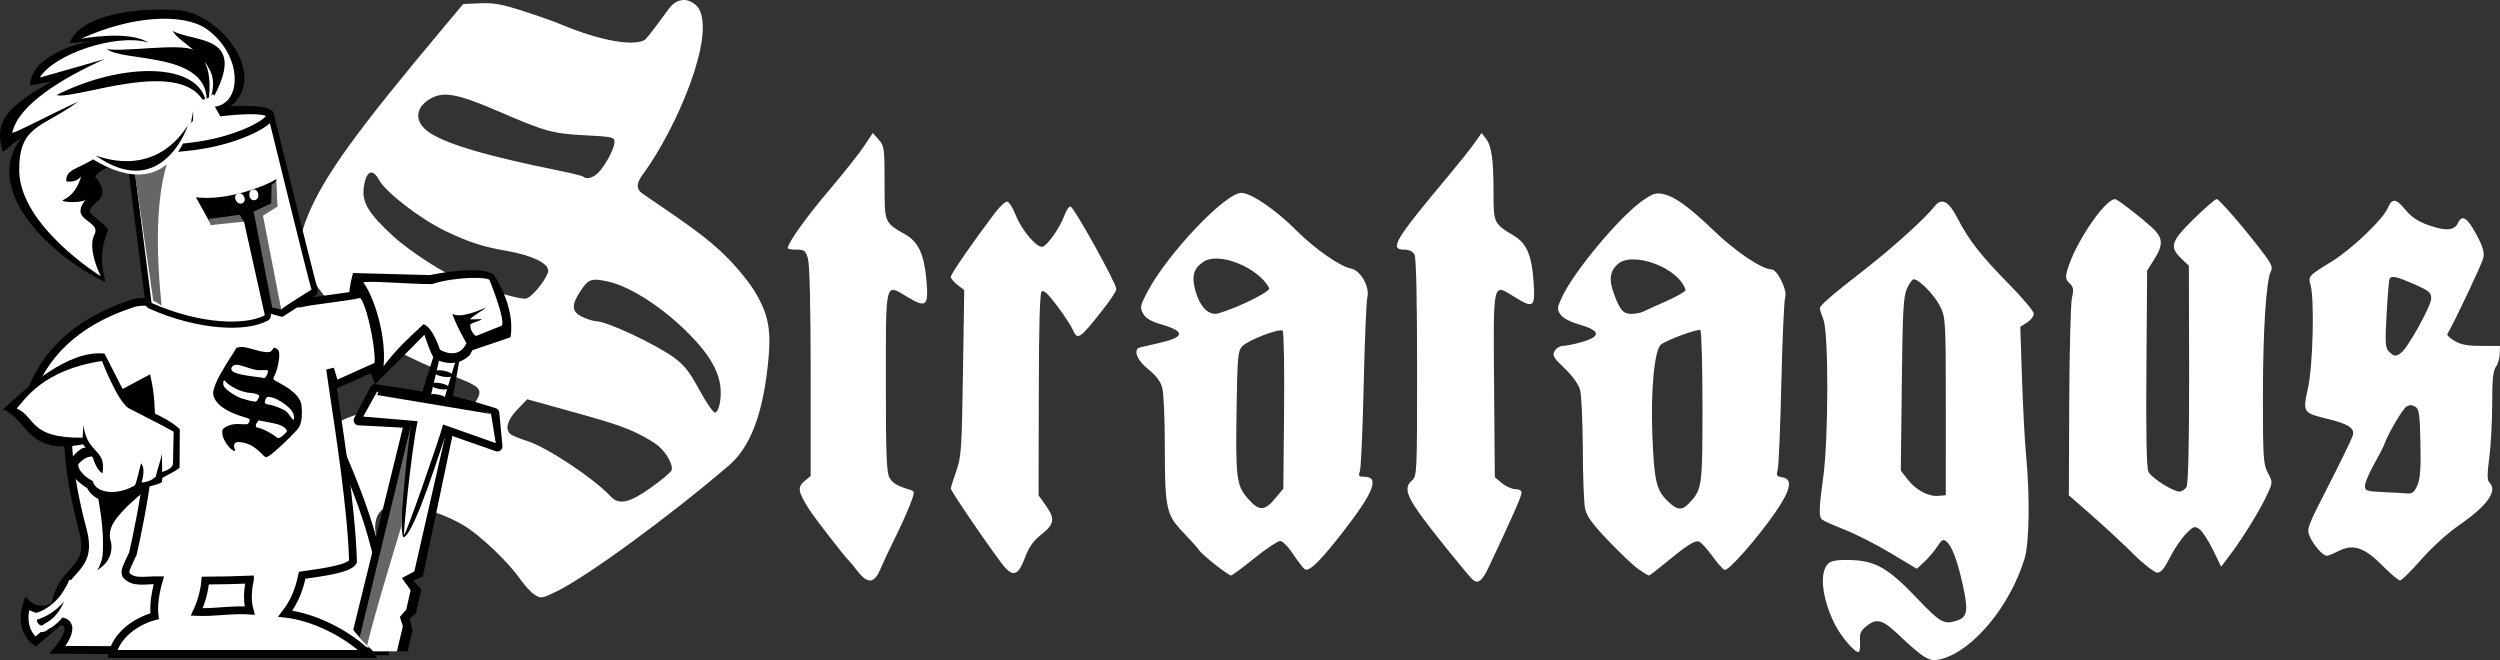 <?xml version="1.0" encoding="UTF-8" standalone="no"?>
<svg
   enable-background="new -0.003 -0.001 566.931 154.093"
   height="1014"
   viewBox="-.003 -.001 3840 1014"
   width="3840"
   version="1.1"
   id="svg27"
   sodipodi:docname="stratagus.svg"
   inkscape:version="1.3.2 (091e20e, 2023-11-25)"
   xmlns:inkscape="http://www.inkscape.org/namespaces/inkscape"
   xmlns:sodipodi="http://sodipodi.sourceforge.net/DTD/sodipodi-0.dtd"
   xmlns="http://www.w3.org/2000/svg"
   xmlns:svg="http://www.w3.org/2000/svg">
  <rect x="-.003" y="-.001" width="3840" height="1014" fill="#333333" stroke="none"/>
  <defs
     id="defs27" />
  <sodipodi:namedview
     id="namedview27"
     pagecolor="#ffffff"
     bordercolor="#000000"
     borderopacity="0.25"
     inkscape:showpageshadow="2"
     inkscape:pageopacity="0.0"
     inkscape:pagecheckerboard="0"
     inkscape:deskcolor="#d1d1d1"
     inkscape:zoom="0.11637081"
     inkscape:cx="1916.2881"
     inkscape:cy="507"
     inkscape:window-width="1312"
     inkscape:window-height="449"
     inkscape:window-x="0"
     inkscape:window-y="39"
     inkscape:window-maximized="0"
     inkscape:current-layer="svg27" />
  <g
     id="g27">
    <path
       d="m2955.99 1008.886c-6.568-3.879-22.539-17.294-35.48-29.834-28.161-27.285-37.072-30.301-52.901-17.888-9.85 7.718-11.413 11.38-10.601 24.731.516 8.617-.555 15.668-2.336 15.668-7.03 0-28.311-25.615-37.797-45.502-19.379-40.624-22.539-79.428-7.459-91.552 4.217-3.405 15.417-4.836 33.355-4.311 38.006 1.108 57.753 12.508 101.707 58.695 36.649 38.51 42.1 41.388 63.499 33.507 14.05-5.174 15.377-16.174 6.639-55.117-8.465-37.723-16.573-58.9-25.215-65.847-4.664-3.76-7.123-2.335-13.651 7.885-4.374 6.852-13.255 17.374-19.732 23.374l-11.774 10.913-40.236-24.091c-22.131-13.248-54.127-29.517-71.104-36.151-16.972-6.63-32.424-13.573-34.34-15.427-5.036-4.88-4.683-16.672 1.981-65.605 8.087-59.593 8.269-219.277.392-240.786-3.088-8.341-5.667-16.376-5.702-17.856-.392-4.338 18.386-20.358 68.392-59.293 43.625-33.963 93.049-78.628 108.374-97.945 10.471-13.185 21.395-7.295 34.713 18.707 17.003 33.207 36.133 57.705 79.065 101.247 20.983 21.287 38.157 41.784 38.157 45.54 0 3.761-4.676 9.801-10.392 13.431l-10.397 6.599 2.652 80.105c1.465 44.056 4.316 97.166 6.339 118.022 5.954 61.433 4.885 133.959-2.296 157.622-22.21 72.96-78.777 141.356-127.749 154.454-11.418 3.048-16.205 2.455-25.947-3.285zm32.765-384.617c0-135.091-.392-136.695-9.075-154.352-8.764-17.239-32.024-40.929-40.184-40.929-2.178 0-6.88 6.396-10.42 14.218-5.475 12.082-6.668 34.193-7.935 146.935l-1.503 132.716 10.23 13.244c12.68 16.42 31.68 26.718 47.128 25.558l11.742-.908zm-2169.233 288.013c-4.75-3.205-14.296-13.886-21.216-23.698-18.421-26.106-60.683-66.287-85.392-81.191-34.609-20.868-90.439-36.92-111.018-31.916-22.46 5.463-30.842 25.753-22.409 54.253 4.422 14.931-1.94 18.525-16.422 9.311-32.749-20.814-69.319-92.309-69.326-135.527 0-37.303 5.035-46.264 32.907-58.508 45.121-19.819 79.667-22.404 152.627-11.403 32.757 4.936 38.772 3.364 49.1-12.823 14.72-23.085 12.476-25.982-34.055-43.918-126.554-48.786-206.727-110.983-225.576-175.006-8.678-29.474-7.978-41.488 4.126-70.815 25.298-61.296 74.017-128.675 211.577-292.621l27.044-32.229 25.896-1.148c21.101-.908 33.374 1.306 66.265 11.943 22.207 7.18 48.328 16.407 58.048 20.504 57.148 24.098 109.225 33.95 127.994 24.222 4.609-2.376 33.031-41.951 37.63-48.214 11.47-15.603 29.29-19.447 45.062-2.058 28.482 43.248-34.597 187.388-83.459 254.32-12.197 16.02-12.482 24.551-1.07 32.281 77.016 52.188 99.162 68.729 124.357 92.883 16.37 15.695 37.203 40.684 46.285 55.527 22.602 36.929 26.904 61.046 20.733 116.254-8.559 76.574-27.551 124.835-60.066 152.638-92.016 78.676-217.386 170.284-264.276 193.104-23.288 11.329-24.122 11.42-35.362 3.8zm180.12-163.072c16.279-11.575 30.618-23.629 31.866-26.783 2.969-7.528-7.451-26.71-20.528-37.75-5.724-4.829-21.006-13.823-33.96-19.986-22.456-10.68-40.584-16.428-128.569-40.747l-38.62-10.676-15.191 15.778c-15.515 16.114-19.471 30.705-10.306 38.004 2.693 2.138 14.221 6.836 25.624 10.434 30.356 9.583 102.621 57.531 127.622 84.677 12.886 13.989 28.865 10.656 62.061-12.951zm106.208-130.995c6.104-36.986-9.886-69.477-55.858-113.497-38.162-36.544-84.679-65.492-116.233-72.335-25.477-5.522-30.124-3.84-42.607 15.303-14.078 21.612-13.104 31.523 3.88 39.369 7.609 3.523 17.079 6.393 21.046 6.393 15.824 0 91.563 35.522 119.752 56.165 15.195 11.124 23.508 21.787 38.339 49.171 10.412 19.229 21.224 34.96 24.024 34.96 2.929 0 6.179-6.583 7.657-15.529zm-293.133-161.798c11.674-8.296 29.348-32.688 29.348-40.497 0-11.784-24.668-23.623-63.523-30.492-37.757-6.666-57.604-13.098-94.153-30.498-37.753-17.98-91.876-59.555-102.059-78.396-10.142-18.767-19.929-14.306-23.468 10.695-3.326 23.426 6.777 40.317 45.248 75.715 25.544 23.509 85.866 62.245 96.932 62.245 2.295 0 7.205 1.624 10.947 3.602 21.603 11.471 72.996 28.076 92.894 30.02 2.138.392 5.681-.87 7.835-2.414zm106.529-191.434c11.287-11.894 24.578-37.189 24.578-46.78 0-7.561-2.574-8.158-44.033-10.339-51.32-2.692-61.098-5.376-133.533-36.568-64.274-27.676-85.447-31.536-105.884-19.301-24.918 14.924-23.834 38.084 2.494 53.754 29.681 17.659 88.662 34.632 196.22 56.462 19.058 3.88 35.643 7.997 36.851 9.172 4.811 4.655 15.606 1.702 23.29-6.401zm1341.827 624.443c-3.207-3.088-20.551-23.932-38.552-46.289-61.302-76.12-69.22-91.501-54.006-104.841 8.006-7.018 8.141-9.829 8.141-173.641 0-107.525-1.425-169.101-4.054-173.839-2.614-4.723-8.192-7.336-15.655-7.336-23.635 0-14.763-14.792 68.574-114.305 15.096-18.03 32.563-39.995 38.81-48.814l11.363-16.031 6.793 8.723c8.667 11.131 11.576 32.225 11.576 83.878 0 45.664.478 46.586 31.312 65.143 19.597 11.78 27.475 30.207 30.175 70.542 2.692 40.36.478 41.975-30.86 22.487-32.025-19.914-31.074-24.335-29.779 137.838l1.109 140.059 10.982 9.147c6.038 5.032 15.286 9.148 20.544 9.148 5.918 0 9.568 2.176 9.568 5.72 0 5.023-15.262 39.599-49.709 112.595-11.168 23.679-17.459 28.413-26.332 19.815zm-943.796-12.049c-6.061-7.822-12.043-15.07-13.293-16.114-5.191-4.332-54.021-67.384-61.702-79.674-16.529-26.438-17.633-33.322-6.822-42.43l9.72-8.19v-159.525c0-98.88-1.583-164.93-4.098-173.745-3.721-12.924-5.304-14.219-17.59-14.219-7.436 0-13.512-1.068-13.512-2.374 0-7.786 28.415-47.564 63.428-88.793 22.213-26.162 46.423-56.672 53.795-67.803l13.409-20.24 9.042 10.189c8.571 9.655 9.05 13.141 9.05 66.195 0 62.637-.832 60.556 32.785 80.074 19.577 11.361 28.192 30.736 31.628 71.124 3.286 38.689-.516 41.673-30.251 23.766-33.565-20.219-32.203-25.769-32.203 131.533 0 108.962 1.108 138.446 5.412 146.268 4.881 8.835 11.342 12.643 32.733 19.302 6.426 1.978 6.35 3.403-1.187 23.002-4.431 11.479-14.692 34.14-22.8 50.362-8.109 16.221-18.129 37.591-22.266 47.492-9.544 22.855-19.616 23.941-35.223 3.8zm2342.727-8.174c-28.045-28.299-45.442-34.228-67.587-23.043-8.188 4.138-16.525 7.517-18.525 7.517-5.856 0-20.068-16.042-25.935-29.271-5.282-11.906-4.566-13.85 29.13-79.63 18.999-37.082 35.58-71.317 36.847-76.076 3.009-11.254-6.862-17.563-40.129-25.669-36.605-8.922-36.997-9.568-28.663-47.571 7.558-34.466 10.041-135.475 3.88-157.443-3.88-13.78-3.523-14.176 32.669-36.489 30.417-18.746 78.353-64.37 85.705-81.569 6.881-16.095 12.764-15.533 27.623 2.611 8.571 10.494 18.793 17.338 34.261 22.947 26.715 9.683 40.837 8.791 46.138-2.93 6.157-13.6 14.419-8.415 28.446 17.833 10.036 18.787 12.403 26.964 10.404 35.989-1.94 8.809-43.819 97.436-55.209 116.85-.909 1.544 4.181 6.219 11.279 10.415 9.795 5.783 19.764 7.631 41.288 7.64h28.371l-.392 12.323c-.392 6.777-2.692 15.636-5.871 19.684-4.367 5.597-5.749 19.179-5.749 56.625 0 27.091-1.98 64.41-4.454 82.927-3.326 25.18-3.326 34.758 0 37.988 13.303 12.889-2.494 35.352-46.134 65.63-18.192 12.619-42.251 34.444-58.665 53.223-15.305 17.508-29.846 31.829-32.309 31.829-2.455 0-14.47-10.078-26.68-22.396zm53.098-123.728c4.36-10.097 5.515-26.136 4.696-65.003-.909-44.306-2.059-52.191-7.938-55.781-4.806-2.93-8.781-3.008-13.338-.392-6.049 3.68-28.861 42.349-33.936 57.514-1.227 3.681-8.496 17.825-16.122 31.382-7.625 13.554-13.872 28.41-13.884 33.014 0 7.739 2.097 8.461 28.358 9.673 15.606.717 32.425 1.624 37.38 2.059 6.94.593 10.333-2.335 14.783-12.651zm-24.878-203.685c10.634-8.031 46.095-72.054 46.095-83.224 0-9.33-3.01-11.867-25.975-21.961-26.629-11.696-34.851-13.553-37.951-8.569-.947 1.543-3.009 25.994-4.576 54.292-2.495 45.453-2.059 52.191 3.76 57.827 7.875 7.628 10.408 7.849 18.635 1.624zm-1822.221 325.056c-11.96-9.436-23.132-19.51-24.819-22.38-1.702-2.89-12.388-14.9-23.773-26.723-26.268-27.277-28.213-36.535-28.243-134.272-.01-40.906-1.862-80.711-4.059-88.453-2.652-9.341-9.918-18.75-21.501-27.95-17.4-13.814-23.675-30.499-12.574-33.448 2.692-.717 14.573-3.444 26.419-6.064 42.326-9.369 44.464-17.935 7.229-29.011-17.392-5.173-24.95-9.61-28.968-17.028-4.965-9.163-4.434-11.975 6.137-32.233 30.58-58.667 119.946-153.018 144.927-153.018 14.772 0 52.798 25.911 83.976 57.214 28.671 28.789 67.152 55.658 84.624 59.079 14.6 2.849 28.714 27.946 24.854 44.179-1.584 6.634-4.109 67.518-5.63 135.296-1.503 67.784-4.137 127.08-5.819 131.77-2.653 7.37-1.742 8.53 6.766 8.53 23.747 0 14.988 22.99-31.791 83.422-35.025 45.256-52.678 62.748-59.314 58.774-2.493-1.504-10.629-11.927-18.049-23.169-7.795-11.801-16.338-20.417-20.226-20.397-3.682 0-21.505 11.966-39.566 26.544-18.061 14.575-34.194 26.501-35.841 26.501-1.663 0-12.792-7.722-24.756-17.164zm93.033-101.678 12.142-14.562 1.149-119.705c.631-65.835-.392-121.126-2.138-122.867-4.509-4.371-53.293 14.408-62.2 23.94-6.528 6.975-7.388 16.415-8.571 93.572-1.703 109.325-.392 120.353 17.68 140.693 16.969 19.213 25.212 18.999 41.939-1.07zm-46.035-299.92c21.592-9.916 36.652-19.098 36.652-22.361-14.815-30.261-76.69-57.578-101.648-40.522-14.917 10.289-18.021 22.144-11.726 44.786 6.029 21.719 17.539 34.916 30.44 34.916 5.293 0 26.122-7.567 46.282-16.819zm604.088 409.35c-7.514-5.182-28.449-24.961-46.53-43.95-25.983-27.3-33.525-37.837-36.023-50.307-1.742-8.676-3.248-49.899-3.326-91.611-.392-41.709-2.019-82.215-4.256-90.009-2.494-8.689-11.674-21.434-23.734-32.934-17.182-16.387-19.122-19.757-15.349-26.592 2.375-4.307 7.957-7.829 12.392-7.829 4.438 0 17.586-2.692 29.217-5.958 30.049-8.463 29.099-17.46-2.811-26.727-15.468-4.487-26.091-10.081-29.934-15.766-5.468-8.083-5.186-10.41 3.445-28.42 18.703-39.097 87.248-121.003 121.878-145.636 15.661-11.134 21.109-13.054 31.402-11.059 18.492 3.602 39.808 18.889 80.052 57.483 33.164 31.805 73.234 58.536 87.748 58.536 8.623 0 24.45 32.379 20.796 42.552-1.702 4.75-4.367 64.094-5.919 131.872-1.544 67.784-4.069 127.788-5.601 133.354-2.376 8.68-1.465 10.292 6.406 11.376 17.143 2.374 14.149 18.817-9.728 53.528-27.317 39.714-72.272 90.797-78.241 88.913-2.494-.794-11.264-10.709-19.43-22.021-8.168-11.316-17.405-21.121-20.524-21.79-6.537-1.425-19.874 7.28-51.681 33.658-12.395 10.275-23.433 18.702-24.538 18.719-1.108 0-8.147-4.204-15.665-9.381zm77.188-101.5c20.252-21.454 20.71-24.755 20.71-148.418 0-63.592-1.465-116.522-3.365-117.623-3.88-2.336-50.085 14.554-60.199 21.98-10.2 7.486-16.265 71.358-13.37 140.737 2.85 68.752 5.994 82.456 22.593 99.05 15.013 15.006 22.583 15.972 33.617 4.274zm-70.228-294.454c3.721-1.9 19.506-9.037 35.041-15.893 15.531-6.851 29.047-14.5 30.033-16.989-10.021-34.885-80.546-59.444-102.99-41.087-13.469 10.984-15.447 24.331-6.971 47.061 9.256 24.822 14.065 30.332 26.434 30.332 6.413 0 14.716-1.543 18.453-3.444zm-980.275 393.044c-10.721-11.368-83.341-116.914-83.341-121.122 0-1.821 3.761-13.914 8.361-26.881 7.701-21.719 8.513-33.618 10.306-150.889l1.94-127.305-10.302-7.853c-5.665-4.318-10.3-9.92-10.3-12.449 0-4.294 32.994-52.104 67.295-97.51 8.512-11.27 17.107-18.977 19.965-17.912 2.772 1.029 8.477 10.584 12.697 21.241 9.209 23.263 33.113 50.943 41.347 47.884 7.95-2.969 26.724-29.992 32.884-47.354 2.812-7.928 7.151-14.421 9.633-14.421 4.835 0 70.216 117.671 70.439 126.771.392 2.968-9.941 18.164-22.25 33.737-34.653 43.834-37.345 45.52-44.994 28.143-2.494-5.735-13.298-22.051-23.94-36.255-13.818-18.429-20.564-24.652-23.569-21.743-2.85 2.771-4.256 53.529-4.351 158.54l-.392 154.463 10.766 15.101c14.949 20.975 13.844 28.936-6.24 44.88-12.74 10.115-19.173 19.262-25.651 36.481-9.601 25.507-16.892 28.954-30.56 14.451zm1732.633-21.288c-16.145-15.925-44.951-42.604-64.01-59.292l-34.658-30.334.603-144.091c.392-79.25 2.217-150.921 4.165-159.261 3.009-12.671 2.376-16.328-3.643-22.222-6.077-5.938-6.603-9.255-3.285-20.861 12.242-43.007 62.188-114.928 74.955-107.928 8.298 4.548 39.634 29.047 54.291 42.441 17.79 16.261 18.576 26.374 3.879 49.796l-10.717 17.06-1.109 150.675c-.832 105.467.392 153.042 3.207 158.568 5.246 9.492 37.769 30.135 47.481 30.135 3.801 0 8.75-3.286 10.978-7.335 2.614-4.742 4.015-66.001 3.959-173.479l-.392-166.148-11.636-11.059c-18.67-17.753-15.935-26.366 19.372-60.982 17.016-16.689 32.76-30.337 34.977-30.337 3.991 0 48.125 51.43 73.876 86.09 10.234 13.77 12.392 19.383 9.489 24.643-7.363 13.34-12.363 91.17-12.363 192.476 0 94.114.631 104.032 7.557 117.182 7.463 14.176 7.463 14.591 0 31.346-9.87 22.31-36.66 66.343-56.126 92.246l-15.552 20.698-12.926-26.387c-7.114-14.515-16.49-28.742-20.84-31.62-7.17-4.734-9.107-3.998-20.59 7.815-6.973 7.172-17.962 23.511-24.42 36.309-8.694 17.227-13.774 23.204-19.569 23.034-4.383-.392-20.761-12.984-37.187-29.182z"
       fill="#fff"
       fill-rule="evenodd"
       stroke-width="9.563"
       id="path1" />
    <path
       d="m432.585 466.361-174.295 3.84c-30.652 42.246-218.307 15.202-130.977 344.555 16.627 62.708-31.648 56.57-41.498 111.481-1.701 9.484-27.641 16.638-44.34.923-6.304 18.212-6.101 43.314 13.118 58.309l37.283-31.617c31.707 3.378-3.342 44.246-3.342 44.246l502.909 2.394c13.151-203.313-103.629-344.454-158.858-534.131z"
       fill="#fff"
       stroke="#000"
       stroke-width="11.977"
       id="path2" />
    <path
       d="m223.972 564.464c-22.392 7.538-78.75 30.034-90.548 49.047-16.559 76.452 25.658 157.963 19.061 239.295-2.712 19.308-16.337 33.948-28.494 48.111 10.986-5.52 23.816-17.501 35.133-26.001 14.567-11.109 20.981-30.86 14.899-48.294-2.81-18.485 13.39-32.513 24.586-44.935 27.781-26.455 59.289-49.368 93.714-66.4-23.552-44.584-32.927-95.391-57.647-139.463-2.843-4.305-5.649-9.382-10.704-11.359zm-112.752 327.886c-9.344 23.759-27.989 45.198-53.013 53.62-16.017 2.824.856 29.337 13.065 16.292 25.736-12.588 37.478-43.401 39.949-69.912z"
       stroke="#fff"
       stroke-width="10.134"
       id="path3" />
    <path
       d="m635.988 623.19c-3.75-.128-9.238 1.117-10.095 4.77l-83.193 338.893c-.549 2.333 21.266 24.365 30.502 33.624h52.83l7.589-31.952-4.226-17.804 9.696-9.439 7.99-36.219-12.731-13.173 15.214-6.636 52.595-250.349c1.144-4.833-2.419-9.49-7.383-9.658z"
       stroke-width="10.134"
       id="path4" />
    <path
       d="m643.964 631.047-84.262 355.576 13.519 13.853h36.421l9.199-38.518-4.654-14.369 9.855-11.295 6.684-29.791-13.395-18.652 19.115-10.25 53.696-235.492z"
       fill="#fff"
       stroke-width="10.134"
       id="path5" />
    <path
       d="m696.64 456.983c-20.5-.004-37.289 16.782-37.284 37.278.006 11.23 5.933 20.952 14.43 27.954l-24.909 79.064c-25.057-3.794-47.076-7.45-71.766-11.07-3.189-.472-6.338 1.078-7.906 3.895l-25.081 47.698c-2.779 5.015.663 11.206 6.39 11.492l78.694 4.221c-3.929 20.253-19.437 148.577-9.366 168.075 18.501-7.915 59.517-145.944 65.815-159.553l10.382 4.006 2.327.898 62.998 22.067c5.559 2.043 11.262-2.652 10.324-8.499l-4.835-51.285c-.479-2.969-2.634-5.392-5.526-6.216 0 0-39.717-12.887-65.511-18.496l14.199-80.081c14.04-5.523 23.883-18.722 23.91-34.151v-.02c.004-20.496-16.784-37.282-37.284-37.278z"
       stroke-width="9.824"
       id="path6" />
    <path
       d="m696.64 464.743c-16.311-.004-29.535 13.218-29.532 29.527.004 10.697 5.797 20.555 15.14 25.767l-21.741 93.07c-27.395-4.329-54.151-7.445-81.361-11.435l-21.265 38.199 83.63 7.098c-10.296 48.109-23.006 180.281-20.657 173.861.625 6.614 55.875-152.046 59.713-168.756l80.948 28.591-7.377-45.579s-49.217-15.007-72.656-19.307l29.022-97.734c13.353-3.106 15.645-10.068 15.669-23.776.004-16.309-13.22-29.53-29.532-29.527z"
       fill="#fff"
       stroke-width="9.824"
       id="path7" />
    <path
       d="m631.516 651.992-79.132 327.114 11.506 12.264c9.931-43.894 51.938-180.787 51.938-180.787 6.993-106.449 15.689-158.59 15.689-158.59z"
       fill="#666"
       fill-rule="evenodd"
       stroke-width="6.224"
       id="path8" />
    <path
       d="m673.843 568.757c-4.256.072-6.998 1.041-7.273 2.571-.467 2.478 5.575 5.667 13.49 7.118 7.91 1.453 14.693.619 15.14-1.861.467-2.478-5.575-5.667-13.49-7.118-2.743-.504-5.474-.751-7.867-.71zm-5.201 19.109c-4.256.072-6.997 1.041-7.272 2.571-.436 2.476 5.6 5.652 13.49 7.099 7.899 1.448 14.668.615 15.12-1.861.436-2.476-5.6-5.652-13.489-7.099-2.735-.503-5.459-.749-7.849-.71zm-86.734 11.512-2.456 7.367 176.232 29.469c-24.093-9.759-48.804-16.023-73.763-20.874 2.449-.39 3.922-1.202 4.145-2.283.473-2.475-5.56-5.664-13.471-7.118-2.743-.504-5.474-.751-7.868-.71-4.256.072-6.997 1.041-7.272 2.571-.193 1.149 1.025 2.508 3.396 3.799-26.266-4.358-52.694-7.775-78.944-12.221z"
       stroke-width="6.224"
       id="path9" />
    <path
       d="m717.042 415.196c-27.578 1.006-56.759 7.354-56.759 7.354l-118.044-3.196c-20.082 73.136 10.454 109.387 33.943 170.57 2.249-2.708 56.845-56.007 75.685-75.83 0 0 10.858 33.414 15.682 37.032 7.839 4.019 33.199 14.881 54.133-5.855l3.909-7.336 58.507-19.912c8.263-47.549-25.786-96.361-25.786-96.361-8.755-5.749-24.722-7.069-41.27-6.466z"
       stroke-width="6.224"
       id="path10" />
    <path
       d="m395.228 429.062c-11.529.205-23.921 3.721-38.044 3.721-27.176 0-52.411 14.465-73.277 39.086-32.223-2.561-61.178-14.21-84.261-4.333-119.506 39.691-153.289 120.954-160.648 168.027 43.751-2.982 66.16-7.957 120.391-15.79l66.981-35.788c17.614 81.017-9.489 208.849-22.153 266.201-7.48 16.397-13.789 26.431-10.748 32.793 11.533 13.423 28.258 7.832 50.593 8.253-5.209 17.737-8.729 38.467-6.572 55.235-30.674 8.229-58.834 30.488-64.726 57.918h392.492c-33.777-32.836-85.05-57.229-127.056-61.777 14.65-19.053 21.469-37.711 25.949-59.035 33.122-4.742 71.639-9.726 78.111-20.957-2.361-82.801-22.257-207.498-30.156-260.863-.486-3.292-4.6-32.491-5.098-35.231l7.571 24.748 63.346-28.472c12.064 6.256-8.441-111.82-24.257-111.386-16.915 4.688-76.68 10.34-92.842 14.799-9.267 2.556-24.078-23.516-32.739-21.037-10.663-13.209-21.329-16.315-32.858-16.109zm-11.302 461.199v.018c-4.03 17.538-4.172 34.486-.417 47.477-27.731-1.814-53.869 3.363-79.532 2.236-.591-.018-1.153-.037-1.742-.062 7.213-15.42 11.766-32.273 13.104-48.15 22.189-.105 45.543-.561 68.586-1.524z"
       fill="#fff"
       stroke="#000"
       stroke-width="11.977"
       id="path11" />
    <path
       d="m374.624 162.672c-32.63-.131-77.701 6.415-114.712 17.037-18.502 5.31-34.925 11.555-47.109 19.128-6.079 3.779-11.259 7.902-14.967 13.065-3.345 4.658-4.931 10.587-4.26 16.596 9.268 79.14 19.801 158.776 29.871 238.039.417 3.254 2.509 6.074 5.507 7.406 38.184 16.921 75.112 25.851 106.691 28.529 31.563 2.677 57.729-.533 75.451-9.842 3.78-1.981 5.766-6.301 4.797-10.456l-.062-.288 16.81 4.624c.718.196 1.485.077 2.111-.326l48.875-31.599c2.299-1.307 3.411-3.633 3.914-5.871.504-2.238.442-4.537-.199-6.6-.926-3.02-5.961-22.413-12.358-47.849-6.398-25.439-14.439-57.785-22.317-89.578-15.755-63.588-30.837-125.034-30.837-125.034-.081-.291-.162-.591-.268-.882-1.486-4.217-4.339-7.25-7.694-9.286-3.363-2.04-7.214-3.209-11.072-4.144-7.823-1.897-17.298-2.623-28.169-2.667zm30.607 134.742 3.185 15.636-15.62 9.324c-3.464 2.066-5.221 6.133-4.356 10.073l-.062-.153 15.984 100.265-22.528-97.023c-1.048-4.499-5.257-7.587-9.864-7.233l-42.446 3.242-4.452-18.898c21.315 1.033 40.544-1.149 55.61-5.449 10.54-3.008 18.134-6.428 24.523-9.785z"
       stroke-width="6.224"
       id="path12" />
    <path
       d="m270.61 278.898 35.9 208.47 53.277 3.112c18.729-11.354 38.307-14.547 59.412-18.2l15.783-6.623-11.747-219.824z"
       fill-rule="evenodd"
       stroke-width="6.224"
       id="path13" />
    <path
       d="m374.624 172.051c-62.615-.252-178.974 25.859-171.895 56.618l30.073 236.681c74.498 33.014 143.995 34.703 173.983 18.951l-32.08-144.255-52.403 1.484-21.337-38.475c51.248 6.259 114.09-20.706 123.745-28.276l-.695 4.422 1.203 37.247-27.576 13.984 33.838 145.079c7.946-6.555 46.938-30.637 46.938-30.637-5.267-17.167-65.665-262.98-65.665-262.98-2.368-6.744-17.257-9.758-38.128-9.842z"
       fill="#fff"
       stroke-width="6.224"
       id="path14" />
    <path
       d="m424.235 279.004-7.04 4.391-.703 28.965-26.893 12.703 28.49 147.228 13.85 3.07-27.988-144.155 22.356-13.965zm-56.055 50.897-47.107 6.333 2.121 9.575 51.31-5.448z"
       fill="#666"
       stroke-width="6.224"
       id="path15" />
    <path
       d="m415.147 176.47c2.133 10.534-42.799 34.842-98.054 45.004-55.255 10.161-113.604 8.656-115.736-1.878-2.133-10.534 47.833-31.48 103.088-41.641 55.256-10.162 108.57-12.018 110.702-1.485z"
       fill="#fff"
       stroke="#000"
       stroke-width="11.977"
       id="path16" />
    <path
       d="m248.202 469.36c-23.427-227.758 30.506-277.934 66.34-293.549-37.495 2.448-91.991 16.082-114.326 46.128 2.256 10.15 35.14 239.624 35.14 239.624z"
       fill="#666"
       stroke-width="6.224"
       id="path17" />
    <path
       d="m558.065 434.035c14.514 18.214 35.807 78.701 31.12 128.414 20.326-26.822 33.817-38.626 61.233-64.436 14.395 4.322 25.334 39.128 25.334 39.128 11.996 6.758 30.787 10.856 40.67-9.862 0 0-17.71-31.34-21.601-45.367 13.616 8.749 50.751-9.356 50.751-9.356 1.199 1.138-21.93 14.295-23.596 17.825-.317.658 18.067-.735 17.872.245-.237 1.188-17.294 6.262-17.44 7.664-.957 9.181 7.239 18.407 9.244 17.604l38.993-15.606c6.474-8.282-18.657-69.915-18.657-69.915-1.028-5.141-51.678-5.928-88.32 5.96-28.812.586-102.471-6.06-105.604-2.301z"
       fill="#fff"
       stroke-width="6.224"
       id="path18" />
    <g
       fill-rule="evenodd"
       id="g22">
      <path
         d="m276.236 15.728c-65.774-4.82-152.087 6.18-169.594 50.503-.119.5 20.145-2.161 34.263-2.741-18.258 1.481-92.461 21.697-94.851 66.847-3.235 2.511 33.746-5.562 33.746-5.562-68.766 39.208-89.355 61.144-75.936 107.35.159 3.948 9.491-7.509 29.136-20.711-63.172 81.014 47.878 183.004 126.017 220.55 9.836 5.753-14.573-25.44 6.517-77.27 2.754-6.767-25.534-22.662-27.123-28.884-2.914-15.695 38.181-17.596 7.553-54.702 16.539-21.916 50.777-16.561 74.674-32.055 12.68-8.428 19.303-18.886 23.759-26.705 4.456-7.819 6.825-12.396 12.423-16.419 5.599-4.023 15.826-8.23 36.842-10.286 10.103-.989 15.493-5.539 20.071-7.686 4.578-2.147 5.048-1.634 4.348-2.018 4.147 2.272 9.188 2.169 13.238-.272 94.841-36.28 18.367-150.93-55.084-159.939z"
         stroke-width="19.875"
         id="path19" />
      <path
         d="m324.484 164.308c49.709-.291 48.96-81.806-8.48-120.579-34.876-23.542-113.046-20.131-191.117 15.59-2.053.94 70.238-14.095 102.821 5.906-50.217-14.427-145.119 18.28-166.55 53.875 35.089-9.756 90.757-25.803 99.656-28.429-66.562 30.209-132.151 70.055-141.872 112.712-2.58 4.897 54.851-26.16 101.308-47.288-55.963 40.752-91.544 35.611-90.744 106.927 1.898 84.825 125.095 161.182 125.095 161.182s-20.82-42.044-9.789-63.243c9.043-17.379-18.035-20.113-21.076-35.06-1.208-10.637 8.47-19.432 8.47-19.432-6.481 5.767-37.063 4.099-36.065 1.494 1.111-2.388 19.23-5.111 28.652-37.57-7.981 11.428-23.005 8.185-23.005 8.185-1.216-18.043 16.79-18.782 41.24-33.744 116.779 70.93 148.915-39.562 153.382-73.277 9.164-1.509 17.886-12.851 28.074-7.248z"
         fill="#fff"
         stroke-width="10.134"
         id="path20" />
      <path
         d="m265.122 47.581c6.408 10.196 19.776 18.617 32.363 29.389-19.055-11.539-115.451 4.155-133.509-2.019 23.337 21.239 159.933 2.739 153.362 85.277l2.553-.911c4.352-32.593 1.277-51.713-6.136-65.348 11.641 16.081 19.76 30.476 7.225 64.735l2.573-1.405c60.654-105.245-22.313-91.002-58.431-109.718zm-29.374 61.667c-44.12-1.502-99.515 11.655-149.047 36.85 30.621 7.626 195.137-61.189 228.519 14.586l1.92-.336c-4.428-33.444-37.272-49.597-81.392-51.099z"
         stroke-width="10.134"
         id="path21" />
      <path
         d="m147.14 239.027c.829-1.077 85.944 39.079 141.262-46.224-3.331 11.547-44.613 114.309-141.262 46.224z"
         stroke-width="10.134"
         id="path22" />
    </g>
    <g
       fill="#fff"
       transform="matrix(10.134 0 0 10.133 -968.559 753.929)"
       id="g24">
      <path
         d="m124.828-55.639.046-3.115 2.661-.553 1.634 2.907c-1.247.913-2.823 1.337-4.341.761z"
         id="path23" />
      <path
         d="m127.783-60.103c1.0.421.699 1.423.401 1.713-1.278 1.068-2.901.869-3.66.468l-.207-1.1c.462-.57 2.35.305 3.466-1.081z"
         id="path24" />
    </g>
    <ellipse
       cx="448.838"
       cy="-164.724"
       fill="#fff"
       rx="8.233"
       ry="6.967"
       stroke-width="6.224"
       transform="matrix(.504 .864 -.864 .504 0 0)"
       id="ellipse24" />
    <ellipse
       cx="343.865"
       cy="-351.058"
       fill="#fff"
       rx="8.233"
       ry="6.967"
       transform="matrix(.12 .993 -.993 .12 0 0)"
       id="ellipse25" />
    <path
       d="m160.583 543.118c-55.688-5.982-119.749 51.86-155.892 85.673 38.458 16.097 36.118 70.775 122.789 53.688 0 0 1.665 2.047 3.982 5.694-7.733-3.568-25.424 19.995-25.424 19.995-4.741 23.069 27.805 41.515 27.805 41.515 8.795 18.098 31.917 22.555 36.227 21.871 13.501-2.143 33.131-7.289 48.883-14.515 1.646-.755 1.317-6.785 2.967-7.492 8.5-3.64 18.599-4.111 25.996-8.447 1.855-1.087.264-6.188 2.033-7.3 10.384-6.529 19.227-9.082 25.871-15.595l.319-58.941c-21.488-21.045-76.72-40.035-76.72-40.035z"
       stroke-width="5.425"
       id="path25" />
    <path
       d="m25.698 627.425c11.773-12.792 39.716-59.292 130.939-72.947 0 0 22.952 60.016 40.408 72.238 42.293 21.398 62.128 32.036 69.698 36.316l-1.036 48.392c-.143 6.674-7.576 10.489-16.622 13.7l-.33-27.791c-2.027 10.21-7.684 25.325-9.354 34.428-6.248 7.092-16.577 8.958-21.508 9.533-1.479.769 7.195-20.342-1.232-29.652-1.682 5.163-7.349 32.426-9.714 33.947-24.34 14.846-59.292 13.824-64.606-6.751-12.654-6.281-23.35-17.989-22.036-25.828 0 0 9.849-12.312 20.95-11.738 1.662-1.127 4.418 18.443 16.069 25.851 6.664-38.522-23.496-28.778-29.219-74.417l-1.189 19.553c-82.834 1.149-71.701-32.008-101.219-44.832z"
       fill="#fff"
       stroke-width="5.425"
       id="path26" />
    <path
       d="m368.248 533.246-4.715.59-4.083 6.491c-20.957 32.816-28.15 46.148-31.197 58.001-1.456 5.672-1.243 7.964 1.114 13.333 5.113 11.661 21.406 21.976 45.859 29.081 8.989 2.612 9.438 3.142 7.338 7.688-1.471 3.188-2.532 3.584-8.661 3.182-13.653-.896-19.913.095-27.665 4.525-4.79 2.729-5.469 4.48-4.503 11.449 1.127 8.074 9.677 20.869 16.216 24.237 2.895 1.491 3.934.72 2.736-1.999-2.283-5.19-1.245-9.129 2.726-10.506 3.641-1.261 14.302.831 21.184 4.179 4.915 2.392 13.674 9.252 17.725 13.837 1.525 1.724 3.554 3.58 4.506 4.106 2.256 1.247 2.431 1.203 6.404-1.283 8.001-5.008 28.552-24.119 43.373-40.28 5.236-5.711 7.461-15.032 7.045-29.475-.294-10.413-1.686-14.869-6.783-21.409-2.05-2.63-6.535-6.918-9.942-9.59-5.241-4.112-9.673-6.855-25.135-15.382-2.29-1.263-2.479-2.893-.662-6.08 4.289-7.511 8.274-24.842 7.756-33.668-.312-5.32-.358-5.445-2.992-7.822-3.343-3.002-5.542-2.956-7.238.142-.689 1.243-1.911 2.692-2.691 3.211-3.188 2.117-12.989 1.125-24.084-2.47-1.888-.611-6.915-1.931-11.17-2.92-6.303-1.465-8.621-1.673-12.464-1.168zm-5.781 27.056c3.102-.151 7.627.929 15.434 3.523 14.08 4.678 15.908 5.038 25.381 4.727 7.655-.25 8.153-.191 8.349 1.221.267 1.792-1.52 6.755-3.282 9.156-1.198 1.634-3.085 2.364-4.086 1.57-.267-.2-3.457-.73-7.049-1.152-20.271-2.371-31.486-4.626-37.383-7.454-5.235-2.51-6.058-6.801-1.879-9.985 1.288-.976 2.653-1.511 4.514-1.607zm-18.173 24.18c.689-.142 1.583.498 2.608 1.961 2.353 3.359 13.367 10.269 20.749 13.028 7.15 2.671 10.956 3.501 18.044 4.148 7.298.667 12.093 2.496 12.398 4.698.202 1.46-2.375 6.294-4.299 8.029-.368.321-.995.613-1.392.606-3.697-.046-13.544-2.369-17.798-4.169-.735-.312-1.681-.523-2.099-.487-2.027.176-14.075-6.124-19.363-10.11-7.964-6.003-10.282-8.96-10.282-13.388 0-2.659.561-4.129 1.432-4.317zm67.044 25.3c.937-.176 2.162-.037 3.964.202 5.958.777 15.265 5.439 23.207 11.661 9.561 7.494 13.309 13.304 13.149 20.31-.119 1.695-.469 2.957-.995 3.003-.515.046-2.877-2.738-5.284-6.165-3.426-4.88-5.253-6.738-8.324-8.576-5.698-3.409-20.489-8.797-23.389-8.545-.735.064-2.51-.333-3.995-.868-3.315-1.196-3.774-3.061-1.752-7.322 1.115-2.361 1.856-3.408 3.423-3.7zm-14.025 35.913 7.332 1.43c16.751 3.147 20.24 3.882 24.631 5.521 2.533.946 5.549 2.434 6.724 3.245 2.683 1.855 5.094 5.245 4.742 6.699-.138.611-2.46 3.068-5.144 5.489-5.47 4.938-8.301 5.856-11.023 3.447-5.284-4.675-19.787-12.515-25.597-13.823-2.183-.492-4.399-1.159-4.947-1.516-1.869-1.217-1.531-4.052.892-7.308l2.387-3.184z"
       id="path27" />
  </g>
</svg>
